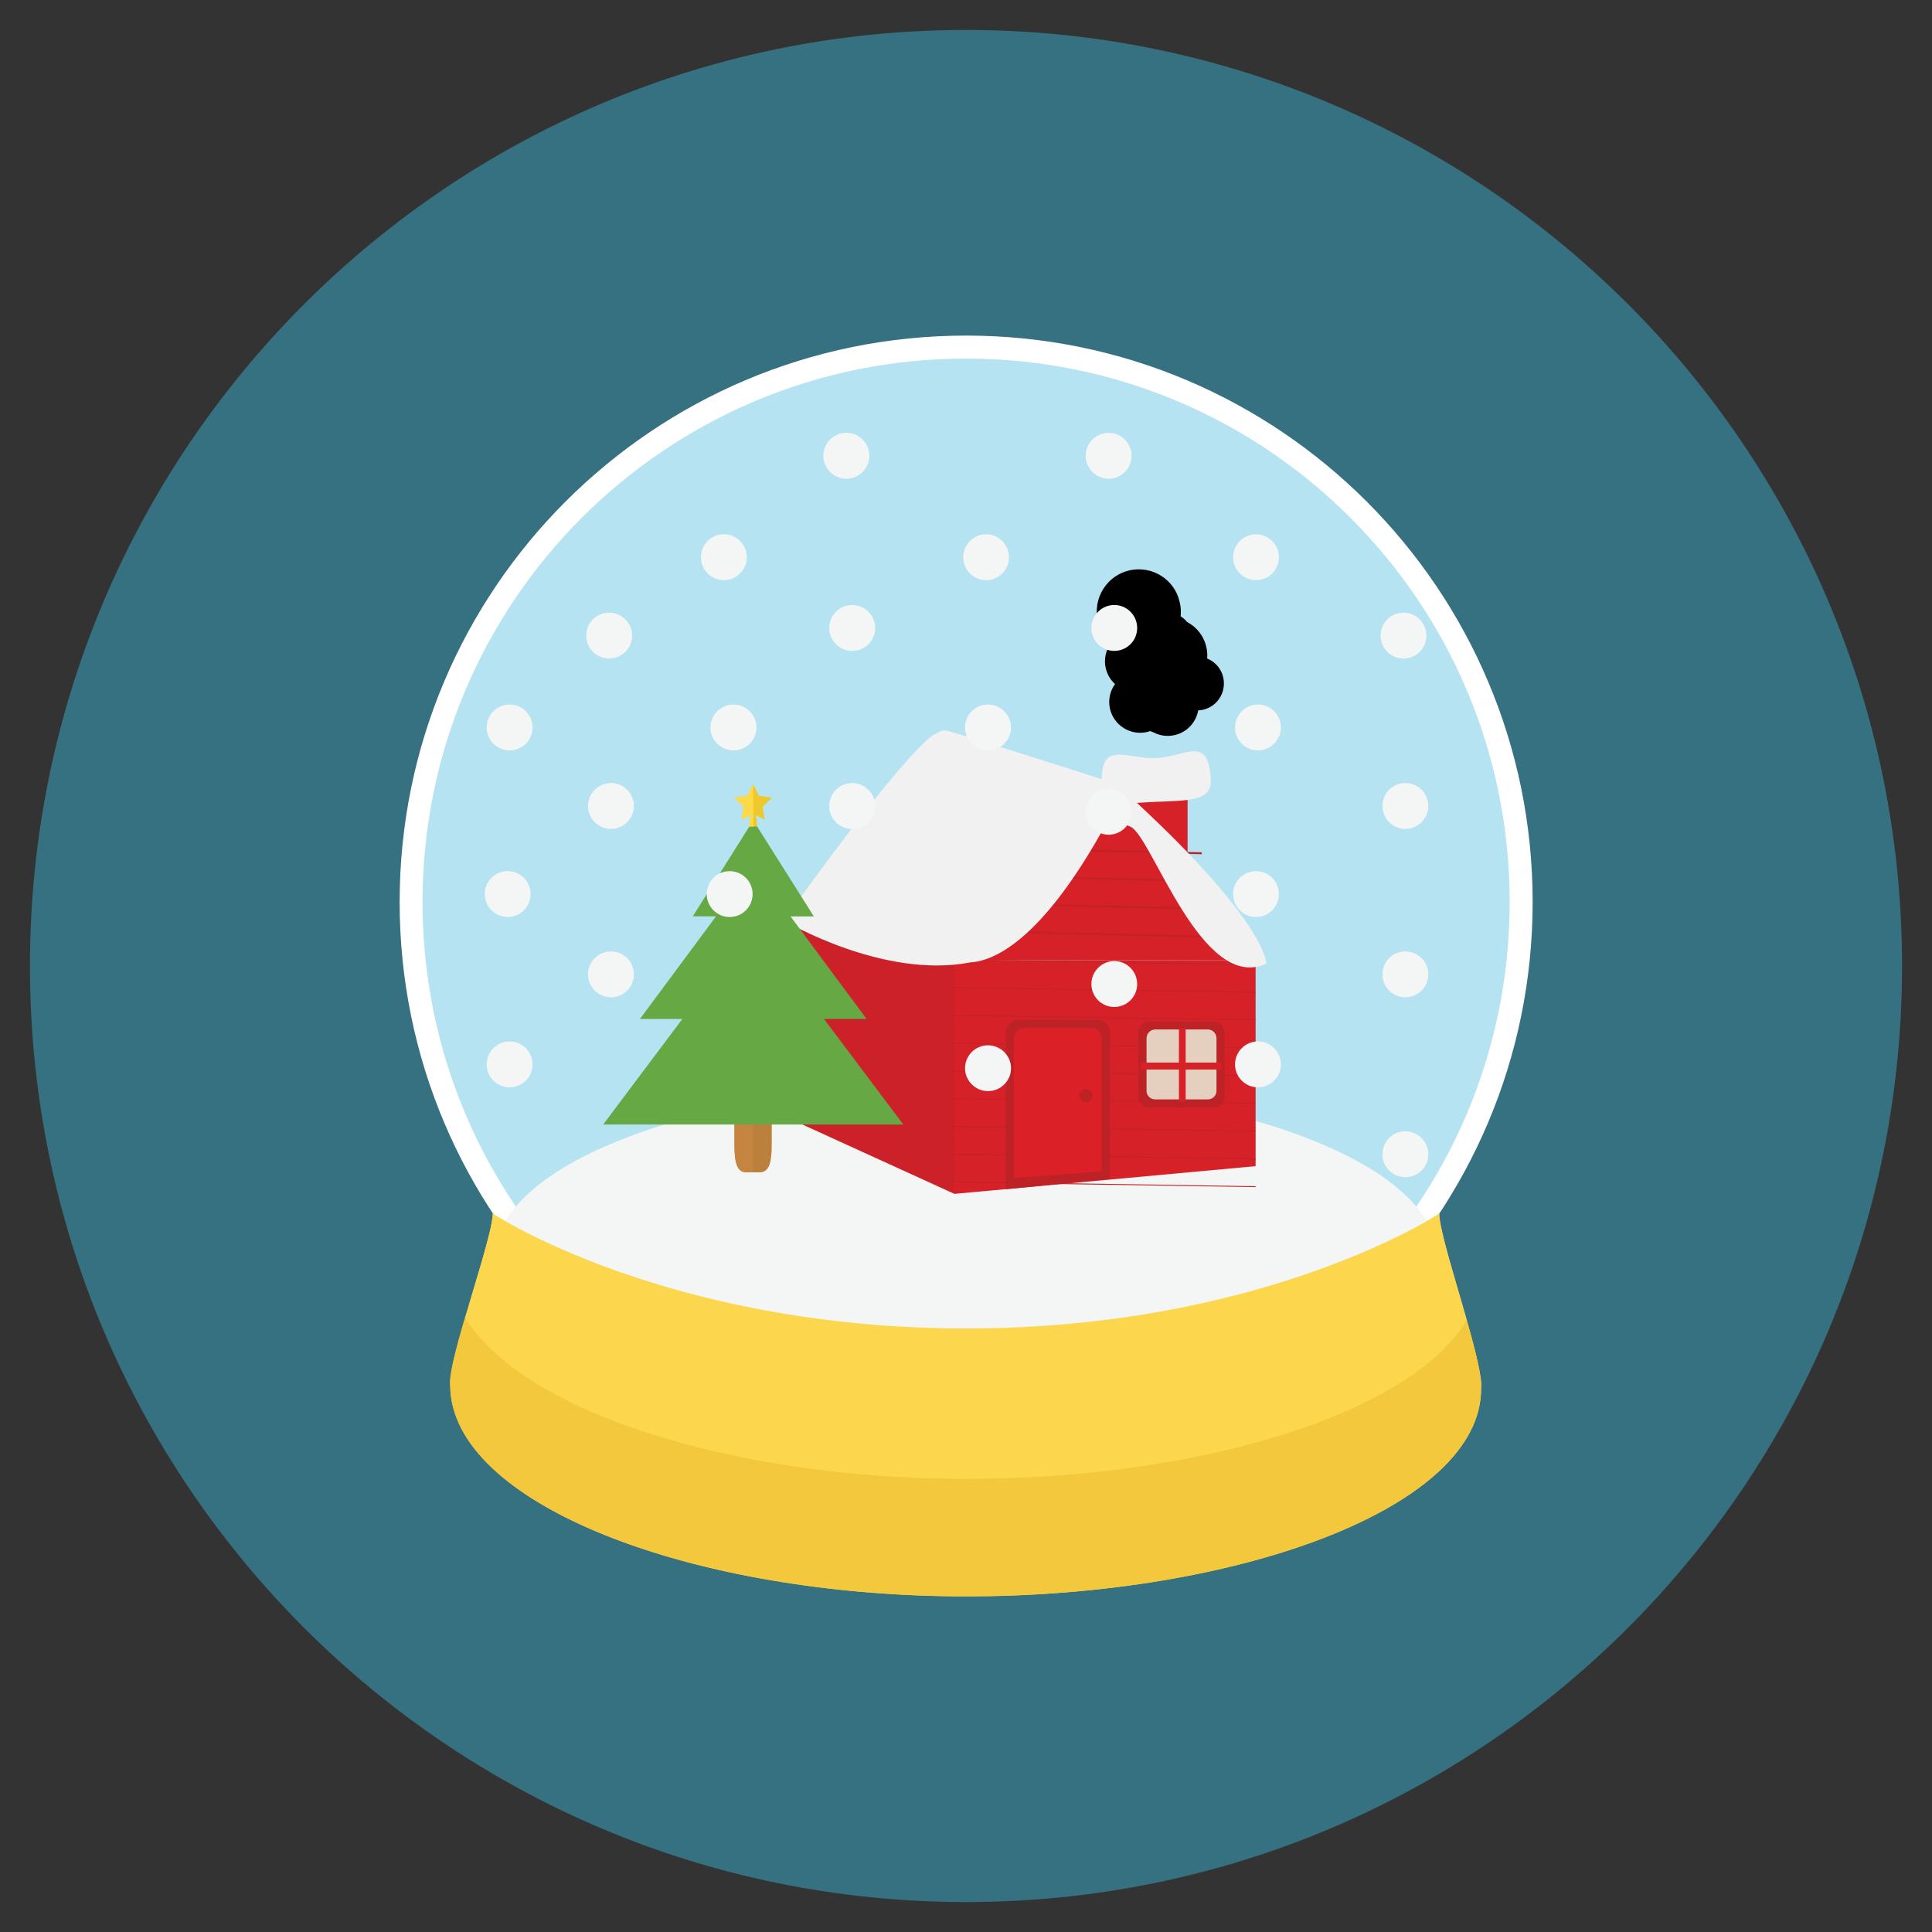 <?xml version="1.0" encoding="utf-8"?>
<!-- Generator: Adobe Illustrator 16.0.0, SVG Export Plug-In . SVG Version: 6.00 Build 0)  -->
<!DOCTYPE svg PUBLIC "-//W3C//DTD SVG 1.1//EN" "http://www.w3.org/Graphics/SVG/1.1/DTD/svg11.dtd">
<svg version="1.1" id="Layer_1" xmlns="http://www.w3.org/2000/svg" xmlns:xlink="http://www.w3.org/1999/xlink" x="0px" y="0px"
	 width="20px" height="20px" viewBox="0 0 20 20" enable-background="new 0 0 20 20" xml:space="preserve">
<rect x="0" y="0" width="20" height="20" fill="#333333" stroke="none"/>
<g>
	<path fill="#357180" d="M19.69,10c0,5.352-4.338,9.69-9.69,9.69c-5.352,0-9.69-4.339-9.69-9.69c0-5.351,4.339-9.69,9.69-9.69
		C15.353,0.31,19.69,4.648,19.69,10z"/>
	<path fill="#FFFFFF" d="M15.866,9.338c0,3.238-2.627,5.864-5.865,5.864s-5.864-2.626-5.864-5.864s2.626-5.864,5.864-5.864
		S15.866,6.1,15.866,9.338z"/>
	<path fill="#B6E3F2" d="M4.374,9.338c0-3.107,2.52-5.626,5.627-5.626s5.627,2.519,5.627,5.626s-2.52,5.627-5.627,5.627
		S4.374,12.445,4.374,9.338z"/>
	<path fill="#FCD74D" d="M5.101,12.564c0,0,1.802,1.188,4.9,1.188c3.098,0,4.898-1.188,4.898-1.188c0,0.268,0.468,1.554,0.434,1.813
		c0,1.227-2.502,2.149-5.332,2.149c-2.844,0-5.34-0.961-5.34-2.188C4.63,14.093,5.101,12.818,5.101,12.564L5.101,12.564z"/>
	<path fill="#F4F5F5" d="M14.885,13.031c0,0.999-2.187,1.808-4.884,1.808s-4.884-0.809-4.884-1.808c0-0.998,2.187-1.808,4.884-1.808
		S14.885,12.033,14.885,13.031z"/>
	<path fill="#F3C83C" d="M10,15.309c-2.429,0-4.603-0.702-5.185-1.672c-0.093,0.313-0.167,0.598-0.155,0.7
		c0,1.229,2.496,2.188,5.34,2.188c2.83,0,5.332-0.921,5.332-2.149c0.014-0.107-0.059-0.396-0.148-0.712
		c-0.576,0.966-2.759,1.643-5.184,1.643V15.309z"/>
	<path fill="#FCD74D" d="M10,15.309c2.425,0,4.607-0.678,5.184-1.644c-0.126-0.443-0.285-0.944-0.285-1.101
		c0,0-1.801,1.188-4.898,1.188c-3.099,0-4.9-1.188-4.9-1.188c0,0.147-0.157,0.639-0.284,1.072c0.582,0.97,2.756,1.67,5.185,1.67
		V15.309z"/>
	<path fill="#D72128" d="M11.541,7.936h0.753v1.086h-0.753V7.936z"/>
	<path fill="#F1F1F1" d="M11.987,8.3c0.312-0.014,0.556-0.008,0.547-0.224c-0.021-0.477-0.256-0.242-0.566-0.229
		s-0.584-0.198-0.562,0.278c0.012,0.239,0.271,0.188,0.584,0.174H11.987z"/>
	<path fill="#D72128" d="M12.998,12.072l-3.119,0.287V9.938h3.119V12.072z"/>
	<path fill="#D4A074" d="M9.731,7.59c-0.223,0-1.559,1.856-1.559,1.856h3.119C11.292,9.446,9.955,7.59,9.731,7.59L9.731,7.59z"/>
	<path fill="#CC2128" d="M8.173,11.58l1.707,0.779V9.938L8.173,9.446V11.58z"/>
	<path fill="#D4A074" d="M11.29,9.446l1.708,0.491H9.879L8.172,9.446H11.29z"/>
	<path fill="#D72128" d="M11.439,8.082c-0.224,0-1.561,1.855-1.561,1.855h3.119C12.998,9.938,11.661,8.082,11.439,8.082z"/>
	<path fill="#C12227" d="M12.441,9.705l-2.042-0.049v-0.02l2.042,0.05V9.705z"/>
	<path fill="#C12227" d="M12.441,9.417l-2.042-0.05V9.349l2.042,0.049V9.417z"/>
	<path fill="#C12227" d="M12.441,9.131l-2.042-0.05V9.062l2.042,0.05V9.131z"/>
	<path fill="#C12227" d="M12.441,8.843l-2.042-0.05V8.774l2.042,0.049V8.843z"/>
	<path fill="#C12227" d="M9.843,10.218l3.155,0.049v0.01l-3.155-0.05V10.218z"/>
	<path fill="#C12227" d="M9.843,9.931l3.155,0.05v0.01L9.843,9.939V9.931z"/>
	<path fill="#C12227" d="M9.844,10.505l3.154,0.05v0.009l-3.154-0.049V10.505z"/>
	<path fill="#C12227" d="M9.843,10.794l3.155,0.049v0.01l-3.155-0.049V10.794z"/>
	<path fill="#C12227" d="M9.844,11.081l3.154,0.049v0.01l-3.154-0.05V11.081z"/>
	<path fill="#C12227" d="M9.844,11.368l3.154,0.05v0.008l-3.154-0.049V11.368z"/>
	<path fill="#C12227" d="M9.844,11.656l3.154,0.049v0.009l-3.154-0.049V11.656z"/>
	<path fill="#C12227" d="M9.843,11.943l3.155,0.049v0.011l-3.155-0.05V11.943z"/>
	<path fill="#C12227" d="M9.844,12.23l3.154,0.05v0.009L9.844,12.24V12.23z"/>
	<path fill="#BD2227" d="M12.677,11.355c0,0.061-0.051,0.111-0.111,0.111h-0.67c-0.061,0-0.11-0.049-0.11-0.111v-0.67
		c0-0.06,0.049-0.11,0.11-0.11h0.67c0.061,0,0.111,0.049,0.111,0.11V11.355z"/>
	<path fill="#E5D0C0" d="M12.593,11.293c0,0.049-0.041,0.088-0.09,0.088h-0.544c-0.05,0-0.09-0.039-0.09-0.088v-0.545
		c0-0.05,0.04-0.091,0.09-0.091h0.544c0.049,0,0.09,0.04,0.09,0.091V11.293z"/>
	<path fill="#BD2227" d="M11.489,12.203l-1.077,0.108V10.69c0-0.073,0.061-0.134,0.133-0.134h0.811c0.074,0,0.134,0.06,0.134,0.134
		V12.203z"/>
	<path fill="#DB2127" d="M11.404,12.125l-0.909,0.07v-1.44c0-0.062,0.05-0.114,0.113-0.114h0.684c0.062,0,0.112,0.051,0.112,0.114
		V12.125z"/>
	<path fill="#BD2227" d="M11.31,11.344c0,0.039-0.032,0.069-0.069,0.069c-0.038,0-0.069-0.032-0.069-0.069
		c0-0.039,0.031-0.069,0.069-0.069C11.277,11.274,11.31,11.306,11.31,11.344z"/>
	<path fill="#D72128" d="M12.204,10.644h0.07v0.76h-0.07V10.644z"/>
	<path fill="#D72128" d="M11.806,11h0.84v0.072h-0.84V11z"/>
	<path fill="#F1F1F1" d="M11.589,8.144c0,0-0.041-0.035-0.098-0.048c0.003-0.001,0.004-0.001,0.004-0.001s-1.633-0.525-1.7-0.532
		C9.727,7.557,9.696,7.594,9.696,7.594s-0.132-0.056-1.41,1.694c-0.078,0.05-0.134,0.13-0.156,0.249c0,0,1.013,0.6,1.913,0.426
		c0.235-0.013,0.717-0.209,1.359-1.348c0,0,0.081-0.161,0.303-0.056s0.736,1.726,1.404,1.417c0,0,0.014-0.444-1.521-1.831V8.144z"/>
	<path d="M12.488,6.699c-0.032-0.144-0.14-0.251-0.271-0.288c0.011-0.058,0.01-0.117-0.005-0.178
		c-0.051-0.234-0.284-0.381-0.519-0.329c-0.233,0.053-0.381,0.285-0.329,0.52c0.021,0.094,0.07,0.173,0.139,0.231
		c-0.055,0.072-0.078,0.166-0.057,0.26c0.016,0.067,0.049,0.124,0.097,0.166c-0.052,0.071-0.073,0.163-0.053,0.255
		c0.039,0.172,0.211,0.281,0.383,0.242c0.014-0.003,0.026-0.007,0.041-0.013c0.069,0.047,0.157,0.065,0.245,0.045
		c0.172-0.038,0.28-0.209,0.242-0.382c-0.011-0.049-0.033-0.093-0.062-0.13C12.46,7.01,12.524,6.854,12.488,6.699L12.488,6.699z"/>
	<path d="M12.636,7.209c0.073-0.136,0.024-0.305-0.11-0.378c-0.083-0.046-0.178-0.044-0.256-0.005
		c-0.002-0.003-0.004-0.006-0.006-0.009c0.021-0.019,0.039-0.041,0.053-0.068c0.074-0.135,0.024-0.304-0.11-0.378
		c-0.135-0.075-0.305-0.024-0.378,0.11c-0.052,0.096-0.042,0.207,0.015,0.291c-0.02,0.02-0.037,0.042-0.053,0.069
		c-0.05,0.094-0.043,0.202,0.011,0.285c-0.013,0.015-0.024,0.031-0.034,0.051c-0.074,0.135-0.024,0.304,0.11,0.378
		s0.304,0.023,0.376-0.111c0.021-0.036,0.031-0.073,0.035-0.111C12.417,7.387,12.568,7.334,12.636,7.209z"/>
	<path fill="#BB813C" d="M7.989,11.843c0,0.162-0.016,0.293-0.124,0.293h-0.14c-0.108,0-0.122-0.131-0.122-0.293v-0.947
		c0-0.161,0.015-0.292,0.122-0.292h0.14c0.108,0,0.124,0.131,0.124,0.292V11.843z"/>
	<path fill="#C58540" d="M7.796,12.136h-0.07c-0.108,0-0.122-0.131-0.122-0.293v-0.947c0-0.161,0.015-0.292,0.122-0.292h0.075
		L7.796,12.136z"/>
	<path fill="#65A844" d="M8.53,10.548h0.441L8.184,9.487h0.241L7.8,8.496L7.798,8.491L7.795,8.496l-0.623,0.99h0.24l-0.787,1.062
		h0.439l-0.82,1.093h3.107L8.53,10.548z"/>
	<path fill="#EDC92C" d="M7.894,8.352l0.098-0.095L7.857,8.238L7.796,8.116l-0.06,0.122L7.602,8.257l0.097,0.095L7.676,8.486
		l0.092-0.049L7.756,8.556h0.083L7.827,8.439l0.09,0.047L7.894,8.352z"/>
	<path fill="#FDDA47" d="M7.796,8.117l-0.06,0.122L7.602,8.258l0.097,0.096L7.676,8.487l0.092-0.048L7.756,8.557h0.043L7.796,8.117z
		"/>
	<path fill="#F4F5F5" d="M9.06,6.501c0,0.131-0.107,0.237-0.238,0.237S8.584,6.632,8.584,6.501S8.69,6.263,8.821,6.263
		S9.06,6.37,9.06,6.501z"/>
	<path fill="#F4F5F5" d="M9.06,8.344c0,0.131-0.107,0.238-0.238,0.238S8.584,8.475,8.584,8.344S8.69,8.106,8.821,8.106
		S9.06,8.213,9.06,8.344z"/>
	<path fill="#F4F5F5" d="M7.731,5.769c0,0.131-0.107,0.237-0.238,0.237S7.256,5.899,7.256,5.769S7.362,5.53,7.493,5.53
		S7.731,5.638,7.731,5.769z"/>
	<path fill="#F4F5F5" d="M7.831,7.531c0,0.131-0.107,0.237-0.238,0.237S7.355,7.662,7.355,7.531s0.106-0.238,0.237-0.238
		S7.831,7.4,7.831,7.531z"/>
	<path fill="#F4F5F5" d="M10.445,5.769c0,0.131-0.106,0.237-0.237,0.237S9.971,5.899,9.971,5.769s0.106-0.238,0.237-0.238
		S10.445,5.638,10.445,5.769z"/>
	<path fill="#F4F5F5" d="M10.466,7.531c0,0.131-0.107,0.237-0.238,0.237S9.99,7.662,9.99,7.531s0.106-0.238,0.237-0.238
		S10.466,7.4,10.466,7.531z"/>
	<path fill="#F4F5F5" d="M10.466,11.058c0,0.131-0.107,0.237-0.238,0.237S9.99,11.188,9.99,11.058s0.106-0.237,0.237-0.237
		S10.466,10.927,10.466,11.058z"/>
	<path fill="#F4F5F5" d="M13.239,5.769c0,0.131-0.106,0.237-0.237,0.237s-0.237-0.106-0.237-0.237s0.106-0.238,0.237-0.238
		S13.239,5.638,13.239,5.769z"/>
	<path fill="#F4F5F5" d="M13.26,7.531c0,0.131-0.107,0.237-0.238,0.237s-0.237-0.106-0.237-0.237s0.106-0.238,0.237-0.238
		S13.26,7.4,13.26,7.531z"/>
	<path fill="#F4F5F5" d="M13.239,9.255c0,0.131-0.106,0.238-0.237,0.238s-0.237-0.107-0.237-0.238s0.106-0.237,0.237-0.237
		S13.239,9.124,13.239,9.255z"/>
	<path fill="#F4F5F5" d="M13.26,11.019c0,0.131-0.107,0.237-0.238,0.237s-0.237-0.106-0.237-0.237s0.106-0.238,0.237-0.238
		S13.26,10.888,13.26,11.019z"/>
	<path fill="#F4F5F5" d="M5.513,7.531c0,0.131-0.106,0.237-0.237,0.237c-0.132,0-0.238-0.106-0.238-0.237s0.106-0.238,0.238-0.238
		C5.406,7.293,5.513,7.4,5.513,7.531z"/>
	<path fill="#F4F5F5" d="M5.493,9.255c0,0.131-0.107,0.238-0.238,0.238S5.018,9.386,5.018,9.255s0.106-0.237,0.237-0.237
		S5.493,9.124,5.493,9.255z"/>
	<path fill="#F4F5F5" d="M7.791,9.255c0,0.131-0.106,0.238-0.238,0.238c-0.131,0-0.237-0.107-0.237-0.238s0.106-0.237,0.237-0.237
		C7.685,9.018,7.791,9.124,7.791,9.255z"/>
	<path fill="#F4F5F5" d="M5.513,11.019c0,0.131-0.106,0.237-0.237,0.237c-0.132,0-0.238-0.106-0.238-0.237s0.106-0.238,0.238-0.238
		C5.406,10.78,5.513,10.888,5.513,11.019z"/>
	<path fill="#F4F5F5" d="M14.766,6.58c0,0.131-0.106,0.237-0.237,0.237s-0.237-0.106-0.237-0.237s0.106-0.238,0.237-0.238
		S14.766,6.449,14.766,6.58z"/>
	<path fill="#F4F5F5" d="M14.786,8.343c0,0.131-0.107,0.238-0.238,0.238c-0.132,0-0.237-0.107-0.237-0.238s0.105-0.237,0.237-0.237
		C14.679,8.105,14.786,8.212,14.786,8.343z"/>
	<path fill="#F4F5F5" d="M14.786,10.087c0,0.131-0.107,0.237-0.238,0.237c-0.132,0-0.237-0.106-0.237-0.237s0.105-0.238,0.237-0.238
		C14.679,9.849,14.786,9.956,14.786,10.087z"/>
	<path fill="#F4F5F5" d="M14.786,11.949c0,0.131-0.107,0.237-0.238,0.237c-0.132,0-0.237-0.106-0.237-0.237s0.105-0.238,0.237-0.238
		C14.679,11.711,14.786,11.818,14.786,11.949z"/>
	<path fill="#F4F5F5" d="M6.544,6.58c0,0.131-0.107,0.237-0.238,0.237S6.068,6.711,6.068,6.58s0.106-0.238,0.237-0.238
		S6.544,6.449,6.544,6.58z"/>
	<path fill="#F4F5F5" d="M6.562,8.343c0,0.131-0.106,0.238-0.237,0.238S6.087,8.474,6.087,8.343s0.107-0.237,0.238-0.237
		S6.562,8.212,6.562,8.343z"/>
	<path fill="#F4F5F5" d="M6.562,10.087c0,0.131-0.106,0.237-0.237,0.237s-0.238-0.106-0.238-0.237s0.107-0.238,0.238-0.238
		S6.562,9.956,6.562,10.087z"/>
	<path fill="#F4F5F5" d="M8.999,4.718c0,0.131-0.106,0.238-0.237,0.238S8.523,4.849,8.523,4.718S8.631,4.48,8.762,4.48
		S8.999,4.587,8.999,4.718z"/>
	<path fill="#F4F5F5" d="M11.772,6.501c0,0.131-0.106,0.237-0.237,0.237s-0.237-0.106-0.237-0.237s0.106-0.238,0.237-0.238
		S11.772,6.37,11.772,6.501z"/>
	<path fill="#F4F5F5" d="M11.714,4.718c0,0.131-0.106,0.238-0.237,0.238s-0.238-0.107-0.238-0.238s0.107-0.237,0.238-0.237
		S11.714,4.587,11.714,4.718z"/>
	<path fill="#F4F5F5" d="M11.772,10.187c0,0.131-0.106,0.237-0.237,0.237s-0.237-0.106-0.237-0.237s0.106-0.238,0.237-0.238
		S11.772,10.056,11.772,10.187z"/>
	<path fill="#F4F5F5" d="M11.714,8.403c0,0.131-0.106,0.238-0.237,0.238s-0.238-0.107-0.238-0.238s0.107-0.237,0.238-0.237
		S11.714,8.272,11.714,8.403z"/>
</g>
</svg>
